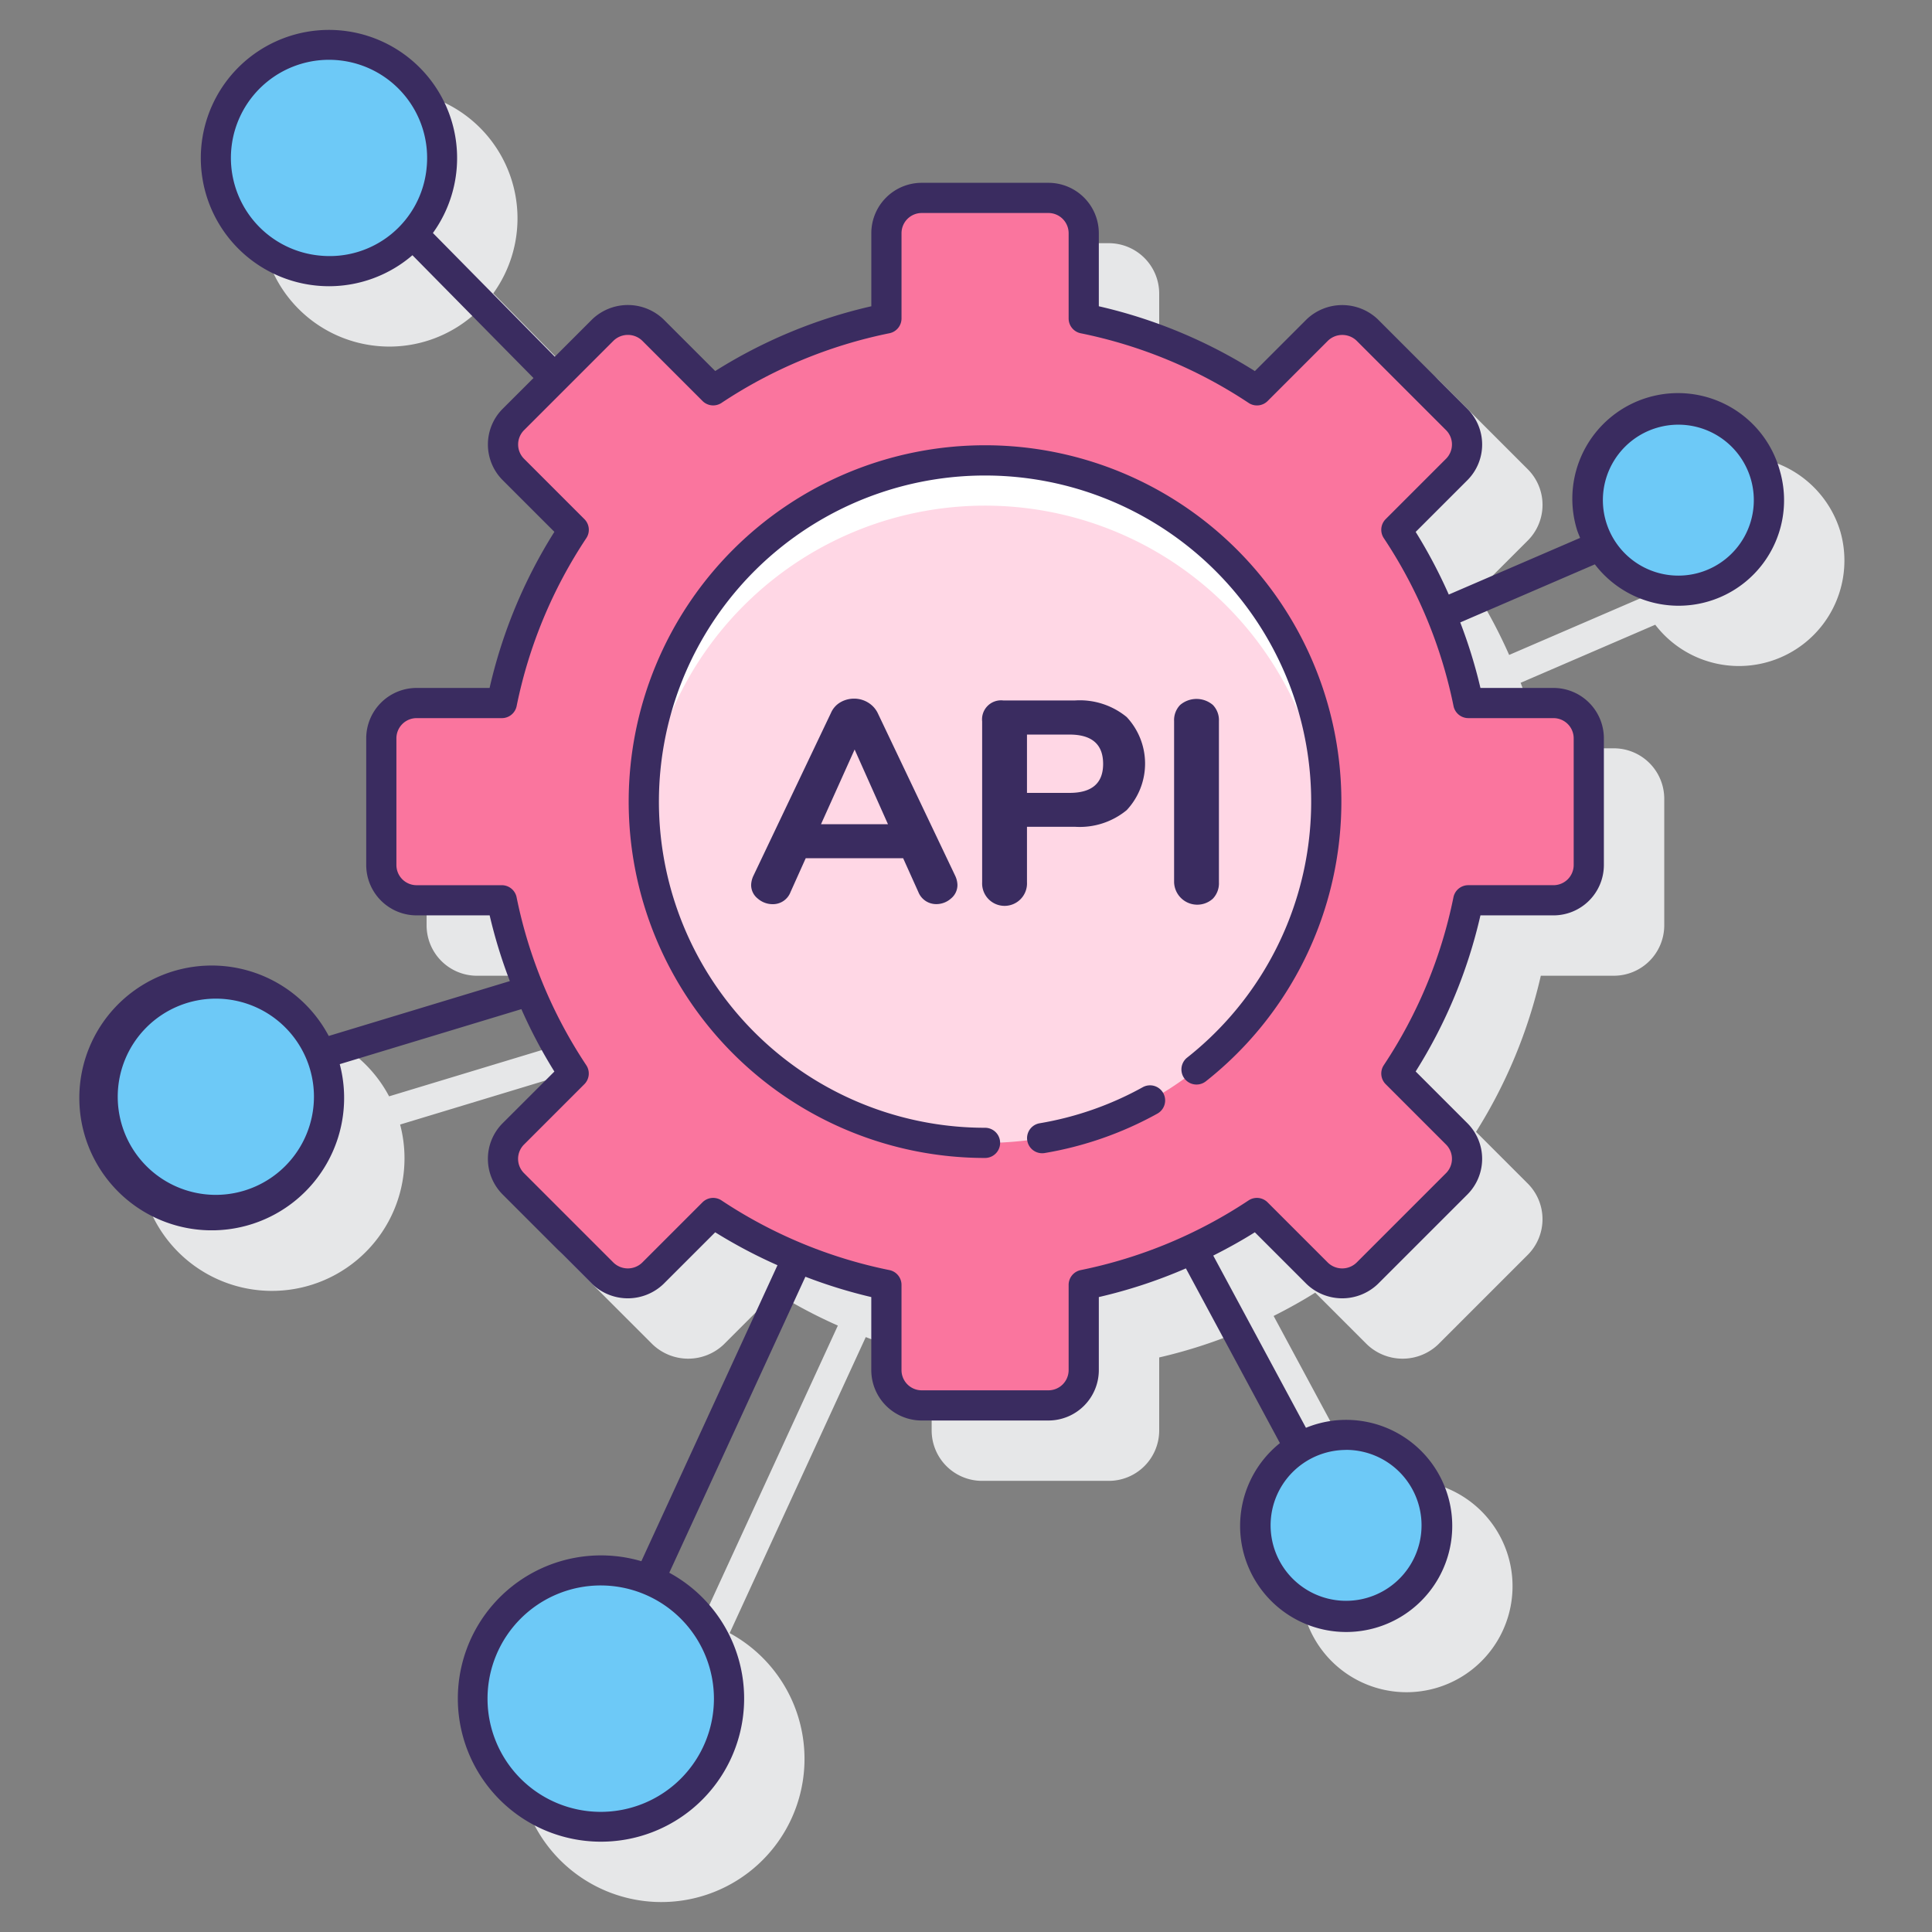 <svg height="512" viewBox="0 0 128 128" width="512" xmlns="http://www.w3.org/2000/svg"><rect x="0" y="0" width="128" height="128" fill="#808080" stroke="none"/><path d="m121.934 35.238a7 7 0 0 0 -13.473 3.8c.059.209.148.4.224.6l-8.7 3.753a33.542 33.542 0 0 0 -2.193-4.151l3.429-3.429a3.341 3.341 0 0 0 0-4.719l-5.935-5.935a3.418 3.418 0 0 0 -4.72 0l-3.429 3.429a33.328 33.328 0 0 0 -10.337-4.296v-4.841a3.341 3.341 0 0 0 -3.338-3.337h-8.397a3.341 3.341 0 0 0 -3.338 3.337v4.841a33.328 33.328 0 0 0 -10.341 4.292l-3.43-3.429a3.416 3.416 0 0 0 -4.719 0l-2.478 2.478-8.078-8.195a8.493 8.493 0 1 0 -7.748 3.481 8.321 8.321 0 0 0 .874.045 8.476 8.476 0 0 0 5.518-2.054l8.02 8.137-2.045 2.043a3.341 3.341 0 0 0 0 4.719l3.429 3.429a33.28 33.28 0 0 0 -4.292 10.342h-4.837a3.341 3.341 0 0 0 -3.337 3.337v8.393a3.341 3.341 0 0 0 3.337 3.338h4.841a33.134 33.134 0 0 0 1.338 4.354l-12 3.635a8.781 8.781 0 1 0 .73 1.869l12.034-3.646a33.637 33.637 0 0 0 2.186 4.135l-3.429 3.424a3.342 3.342 0 0 0 0 4.719l5.935 5.934a3.416 3.416 0 0 0 4.719 0l3.429-3.429a33.581 33.581 0 0 0 4.127 2.182l-9.018 19.61a9.484 9.484 0 1 0 1.85.764l9.017-19.611a33.2 33.2 0 0 0 4.366 1.347v4.841a3.341 3.341 0 0 0 3.338 3.337h8.392a3.341 3.341 0 0 0 3.345-3.336v-4.841a33.234 33.234 0 0 0 5.769-1.9l6.229 11.577a7.022 7.022 0 1 0 1.725-1.016l-6.142-11.409c.937-.473 1.859-.98 2.756-1.544l3.428 3.428a3.417 3.417 0 0 0 4.72 0l5.935-5.935a3.344 3.344 0 0 0 0-4.72l-3.429-3.428a33.324 33.324 0 0 0 4.292-10.342h4.841a3.341 3.341 0 0 0 3.337-3.338v-8.392a3.341 3.341 0 0 0 -3.337-3.337h-4.841a33.315 33.315 0 0 0 -1.337-4.341l8.918-3.847a6.988 6.988 0 0 0 12.27-6.152z" fill="#e6e7e8"/><circle cx="21.801" cy="10.462" fill="#6dc9f7" r="7.5"/><circle cx="14.301" cy="72.663" fill="#6dc9f7" r="7.5"/><circle cx="39.803" cy="112.54" fill="#6dc9f7" r="8.5"/><circle cx="89.172" cy="101.059" fill="#6dc9f7" r="5.998"/><circle cx="111.197" cy="33.137" fill="#6dc9f7" r="5.998"/><circle cx="65.261" cy="53.112" fill="#ffd7e5" r="22.609"/><path d="m65.261 33.5a22.606 22.606 0 0 1 22.554 21.112c.032-.5.055-1 .055-1.5a22.609 22.609 0 0 0 -45.218 0c0 .5.023 1 .055 1.5a22.606 22.606 0 0 1 22.554-21.112z" fill="#fff"/><path d="m105.261 57.309v-8.394a2.338 2.338 0 0 0 -2.338-2.337h-5.648a32.465 32.465 0 0 0 -4.762-11.478l4-4a2.338 2.338 0 0 0 0-3.306l-5.935-5.934a2.339 2.339 0 0 0 -3.306 0l-4 4a32.465 32.465 0 0 0 -11.472-4.76v-5.651a2.338 2.338 0 0 0 -2.338-2.337h-8.398a2.337 2.337 0 0 0 -2.337 2.337v5.651a32.45 32.45 0 0 0 -11.478 4.76l-4-4a2.338 2.338 0 0 0 -3.3 0l-5.94 5.94a2.338 2.338 0 0 0 0 3.306l4 4a32.486 32.486 0 0 0 -4.763 11.478h-5.646a2.337 2.337 0 0 0 -2.337 2.337v8.394a2.337 2.337 0 0 0 2.337 2.331h5.648a32.5 32.5 0 0 0 4.762 11.478l-4 4a2.338 2.338 0 0 0 0 3.306l5.935 5.935a2.338 2.338 0 0 0 3.305 0l4-4a32.47 32.47 0 0 0 11.478 4.763v5.648a2.337 2.337 0 0 0 2.337 2.337h8.393a2.337 2.337 0 0 0 2.342-2.338v-5.648a32.486 32.486 0 0 0 11.478-4.763l4 4a2.339 2.339 0 0 0 3.306 0l5.934-5.935a2.338 2.338 0 0 0 0-3.306l-4-4a32.465 32.465 0 0 0 4.762-11.478h5.648a2.338 2.338 0 0 0 2.333-2.336zm-40 18.412a22.609 22.609 0 1 1 22.608-22.609 22.609 22.609 0 0 1 -22.608 22.609z" fill="#fa759e"/><g fill="#3a2c60"><path d="m117.934 31.238a7 7 0 1 0 -13.473 3.8c.059.208.148.4.224.6l-8.7 3.753a33.613 33.613 0 0 0 -2.193-4.151l3.429-3.429a3.342 3.342 0 0 0 0-4.719l-5.935-5.935a3.418 3.418 0 0 0 -4.719 0l-3.429 3.429a33.3 33.3 0 0 0 -10.338-4.295v-4.842a3.341 3.341 0 0 0 -3.338-3.337h-8.397a3.341 3.341 0 0 0 -3.338 3.337v4.842a33.3 33.3 0 0 0 -10.342 4.291l-3.429-3.428a3.416 3.416 0 0 0 -4.719 0l-2.478 2.478-8.078-8.195a8.49 8.49 0 1 0 -7.748 3.481 8.6 8.6 0 0 0 .874.045 8.481 8.481 0 0 0 5.518-2.054l8.02 8.137-2.045 2.042a3.344 3.344 0 0 0 0 4.72l3.429 3.428a33.3 33.3 0 0 0 -4.292 10.342h-4.837a3.341 3.341 0 0 0 -3.337 3.338v8.393a3.341 3.341 0 0 0 3.337 3.337h4.841a33.134 33.134 0 0 0 1.338 4.354l-12 3.635a8.772 8.772 0 1 0 .73 1.868l12.034-3.645a33.365 33.365 0 0 0 2.186 4.135l-3.429 3.424a3.341 3.341 0 0 0 0 4.719l5.935 5.935a3.416 3.416 0 0 0 4.719 0l3.43-3.429a33.5 33.5 0 0 0 4.126 2.182l-9.018 19.61a9.484 9.484 0 1 0 1.85.764l9.018-19.611a33.188 33.188 0 0 0 4.365 1.347v4.84a3.341 3.341 0 0 0 3.338 3.338h8.392a3.341 3.341 0 0 0 3.345-3.338v-4.84a33.234 33.234 0 0 0 5.769-1.9l6.229 11.576a7.027 7.027 0 1 0 1.725-1.015l-6.142-11.409c.936-.473 1.858-.98 2.755-1.544l3.43 3.429a3.415 3.415 0 0 0 4.718 0l5.936-5.935a3.341 3.341 0 0 0 0-4.719l-3.429-3.429a33.3 33.3 0 0 0 4.292-10.342h4.841a3.341 3.341 0 0 0 3.337-3.337v-8.393a3.341 3.341 0 0 0 -3.337-3.338h-4.841a33.166 33.166 0 0 0 -1.338-4.341l8.918-3.847a6.987 6.987 0 0 0 12.271-6.152zm-96.8-14.31a6.5 6.5 0 1 1 7.13-5.8 6.453 6.453 0 0 1 -7.127 5.8zm-6.834 62.235a6.5 6.5 0 1 1 6.5-6.5 6.508 6.508 0 0 1 -6.5 6.5zm33 33.377a7.5 7.5 0 1 1 -7.5-7.5 7.508 7.508 0 0 1 7.5 7.5zm41.87-16.482a5 5 0 1 1 -4.67 3.242 5.007 5.007 0 0 1 4.675-3.238zm13.754-48.48a1.339 1.339 0 0 1 1.337 1.338v8.393a1.339 1.339 0 0 1 -1.337 1.337h-5.649a1 1 0 0 0 -.98.8 31.339 31.339 0 0 1 -4.616 11.125 1 1 0 0 0 .127 1.259l4 4a1.341 1.341 0 0 1 0 1.891l-5.936 5.936a1.368 1.368 0 0 1 -1.89 0l-4-4a1 1 0 0 0 -1.259-.127 31.389 31.389 0 0 1 -11.121 4.617 1 1 0 0 0 -.8.98v5.647a1.34 1.34 0 0 1 -1.338 1.338h-8.397a1.339 1.339 0 0 1 -1.338-1.338v-5.647a1 1 0 0 0 -.8-.98 31.382 31.382 0 0 1 -11.127-4.617 1 1 0 0 0 -1.259.127l-4 4a1.37 1.37 0 0 1 -1.891 0l-5.935-5.935a1.339 1.339 0 0 1 0-1.891l4-4a1 1 0 0 0 .127-1.259 31.32 31.32 0 0 1 -4.616-11.125 1 1 0 0 0 -.981-.8h-5.645a1.338 1.338 0 0 1 -1.337-1.337v-8.394a1.338 1.338 0 0 1 1.337-1.338h5.648a1 1 0 0 0 .981-.8 31.336 31.336 0 0 1 4.616-11.125 1 1 0 0 0 -.127-1.259l-4-4a1.341 1.341 0 0 1 0-1.892l5.935-5.935a1.37 1.37 0 0 1 1.891 0l4 4a1 1 0 0 0 1.259.126 31.362 31.362 0 0 1 11.125-4.615 1 1 0 0 0 .8-.98v-5.649a1.339 1.339 0 0 1 1.338-1.337h8.392a1.34 1.34 0 0 1 1.342 1.337v5.651a1 1 0 0 0 .8.98 31.37 31.37 0 0 1 11.125 4.615 1 1 0 0 0 1.259-.126l4-4a1.371 1.371 0 0 1 1.891 0l5.931 5.931a1.342 1.342 0 0 1 0 1.892l-4 4a1 1 0 0 0 -.127 1.259 31.354 31.354 0 0 1 4.621 11.126 1 1 0 0 0 .98.8zm9.63-9.63a5 5 0 1 1 3.454-6.167 5 5 0 0 1 -3.454 6.167z"/><path d="m75.709 72.031a21.41 21.41 0 0 1 -6.83 2.388 1 1 0 0 0 .165 1.986 1.053 1.053 0 0 0 .167-.013 23.432 23.432 0 0 0 7.467-2.611 1 1 0 0 0 -.969-1.75z"/><path d="m65.261 29.5a23.609 23.609 0 1 0 0 47.218 1 1 0 0 0 0-2 21.607 21.607 0 1 1 13.391-4.649 1 1 0 0 0 1.241 1.569 23.61 23.61 0 0 0 -14.632-42.138z"/><path d="m57.494 46.535a1.764 1.764 0 0 0 -.914-.248 1.79 1.79 0 0 0 -.895.238 1.5 1.5 0 0 0 -.628.7l-5.14 10.794a1.538 1.538 0 0 0 -.152.609 1.142 1.142 0 0 0 .438.905 1.493 1.493 0 0 0 .99.371 1.243 1.243 0 0 0 1.18-.8l1.009-2.246h6.453l1.009 2.242a1.27 1.27 0 0 0 .495.6 1.289 1.289 0 0 0 .686.2 1.456 1.456 0 0 0 .98-.371 1.153 1.153 0 0 0 .428-.905 1.521 1.521 0 0 0 -.152-.609l-5.14-10.795a1.682 1.682 0 0 0 -.647-.685zm-3.1 8.071 2.227-4.949 2.209 4.949z"/><path d="m74.646 53.674a4.513 4.513 0 0 0 0-6.168 4.893 4.893 0 0 0 -3.408-1.1h-4.778a1.26 1.26 0 0 0 -1.39 1.389v10.657a1.487 1.487 0 1 0 2.97 0v-3.674h3.2a4.893 4.893 0 0 0 3.406-1.104zm-6.606-1.143v-3.864h2.817q2.227 0 2.228 1.942 0 1.923-2.228 1.922z"/><path d="m80.357 59.537a1.469 1.469 0 0 0 .4-1.085v-10.68a1.444 1.444 0 0 0 -.4-1.066 1.672 1.672 0 0 0 -2.17 0 1.44 1.44 0 0 0 -.4 1.066v10.68a1.536 1.536 0 0 0 2.57 1.085z"/></g></svg>
